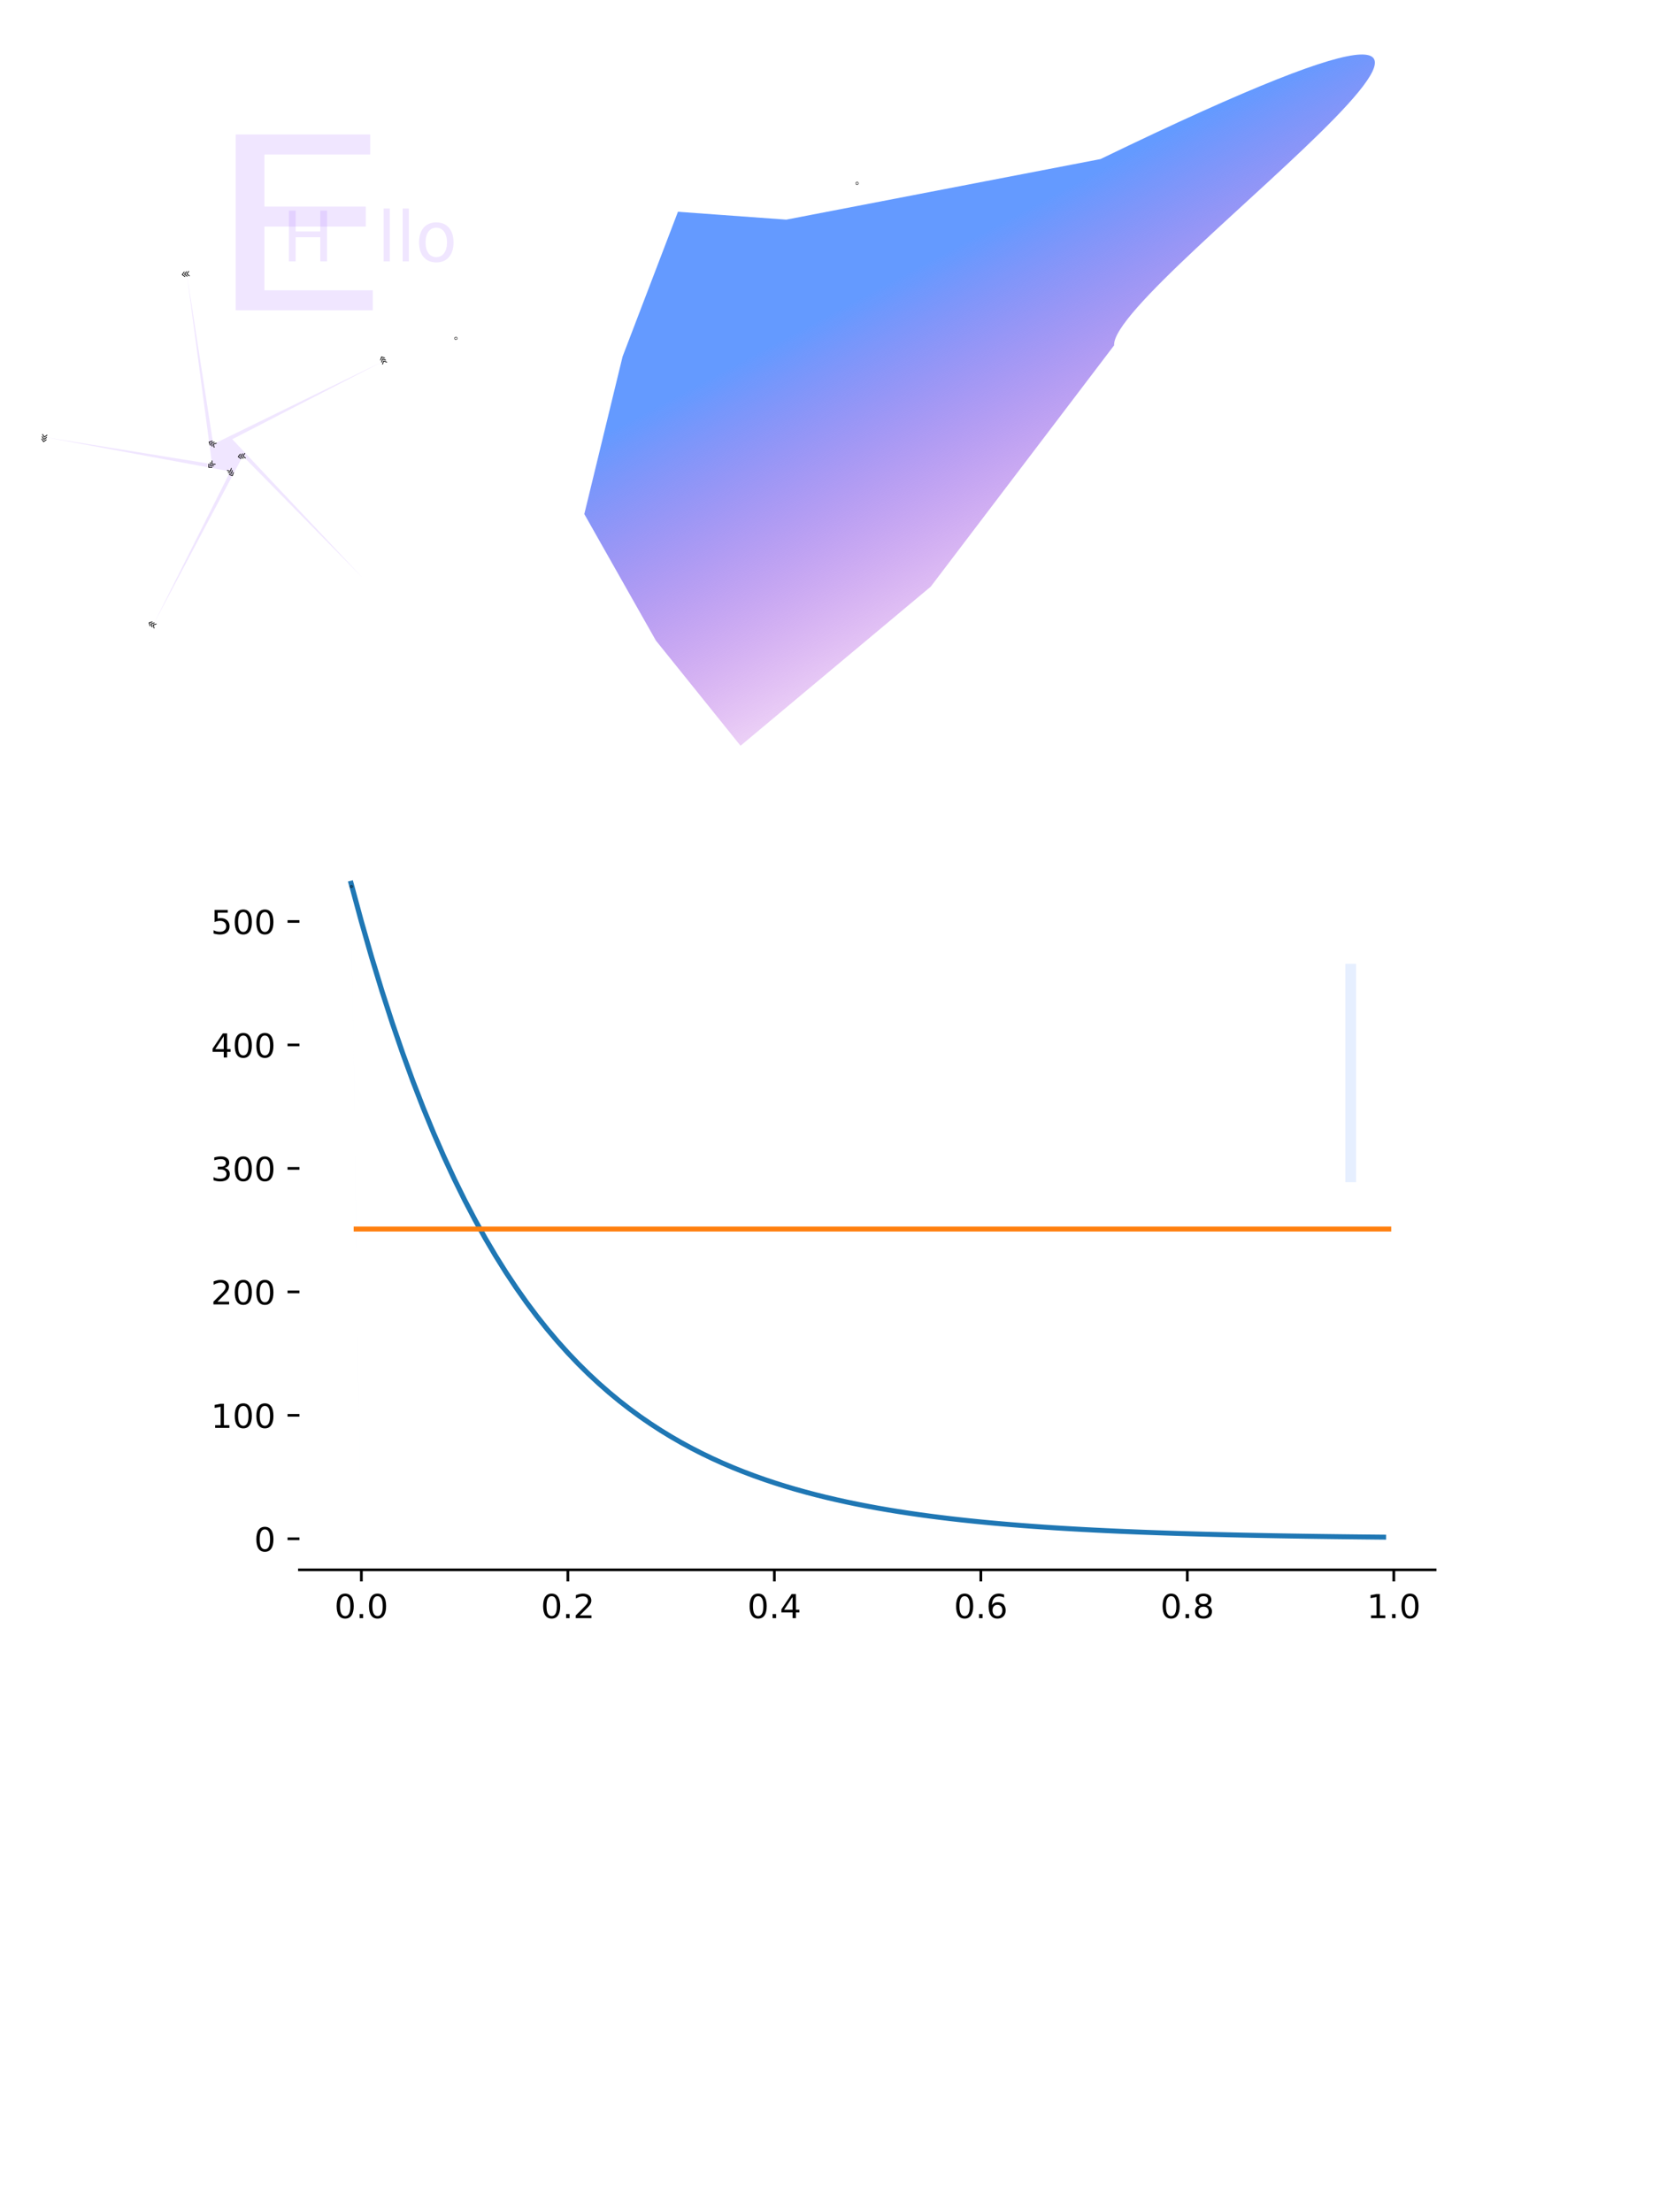 <?xml version="1.0" encoding="UTF-8" standalone="no"?>
<!-- Created with Inkscape (http://www.inkscape.org/) -->

<svg
   width="195.049mm"
   height="257.541mm"
   viewBox="0 0 195.049 257.541"
   version="1.1"
   id="svg5"
   xml:space="preserve"
   inkscape:version="1.2.2 (732a01da63, 2022-12-09, custom)"
   sodipodi:docname="test"
   xmlns:inkscape="http://www.inkscape.org/namespaces/inkscape"
   xmlns:sodipodi="http://sodipodi.sourceforge.net/DTD/sodipodi-0.dtd"
   xmlns:xlink="http://www.w3.org/1999/xlink"
   xmlns="http://www.w3.org/2000/svg"
   xmlns:svg="http://www.w3.org/2000/svg"><sodipodi:namedview
     id="namedview7"
     pagecolor="#d4e7f7"
     bordercolor="#000000"
     borderopacity="0.25"
     inkscape:showpageshadow="2"
     inkscape:pageopacity="0"
     inkscape:pagecheckerboard="0"
     inkscape:deskcolor="#d1d1d1"
     inkscape:document-units="mm"
     showgrid="false"
     inkscape:zoom="1.77948"
     inkscape:cx="400.95983"
     inkscape:cy="415.00888"
     inkscape:window-width="1846"
     inkscape:window-height="1016"
     inkscape:window-x="0"
     inkscape:window-y="0"
     inkscape:window-maximized="1"
     inkscape:current-layer="layer1" /><defs
     id="defs2"><inkscape:path-effect
       effect="bspline"
       id="path-effect18644"
       is_visible="true"
       lpeversion="1"
       weight="33.333"
       steps="2"
       helper_size="0"
       apply_no_weight="true"
       apply_with_weight="true"
       only_selected="false" /><inkscape:path-effect
       effect="bspline"
       id="path-effect18634"
       is_visible="true"
       lpeversion="1"
       weight="33.333"
       steps="2"
       helper_size="0"
       apply_no_weight="true"
       apply_with_weight="true"
       only_selected="false" /><inkscape:path-effect
       effect="bspline"
       id="path-effect18624"
       is_visible="true"
       lpeversion="1"
       weight="33.333"
       steps="2"
       helper_size="0"
       apply_no_weight="true"
       apply_with_weight="true"
       only_selected="false" /><inkscape:path-effect
       effect="bspline"
       id="path-effect18551"
       is_visible="true"
       lpeversion="1"
       weight="33.333"
       steps="2"
       helper_size="0"
       apply_no_weight="true"
       apply_with_weight="true"
       only_selected="false" /><inkscape:path-effect
       effect="bspline"
       id="path-effect18541"
       is_visible="true"
       lpeversion="1"
       weight="33.333"
       steps="2"
       helper_size="0"
       apply_no_weight="true"
       apply_with_weight="true"
       only_selected="false" /><inkscape:path-effect
       effect="bspline"
       id="path-effect15883"
       is_visible="true"
       lpeversion="1"
       weight="33.333"
       steps="2"
       helper_size="0"
       apply_no_weight="true"
       apply_with_weight="true"
       only_selected="false" /><inkscape:path-effect
       effect="bspline"
       id="path-effect15873"
       is_visible="true"
       lpeversion="1"
       weight="33.333"
       steps="2"
       helper_size="0"
       apply_no_weight="true"
       apply_with_weight="true"
       only_selected="false" /><inkscape:path-effect
       effect="bspline"
       id="path-effect15863"
       is_visible="true"
       lpeversion="1"
       weight="33.333"
       steps="2"
       helper_size="0"
       apply_no_weight="true"
       apply_with_weight="true"
       only_selected="false" /><inkscape:path-effect
       effect="bspline"
       id="path-effect14742"
       is_visible="true"
       lpeversion="1"
       weight="33.333"
       steps="2"
       helper_size="0"
       apply_no_weight="true"
       apply_with_weight="true"
       only_selected="false" /><inkscape:path-effect
       effect="bspline"
       id="path-effect14689"
       is_visible="true"
       lpeversion="1"
       weight="33.333"
       steps="2"
       helper_size="0"
       apply_no_weight="true"
       apply_with_weight="true"
       only_selected="false" /><inkscape:path-effect
       effect="bspline"
       id="path-effect14679"
       is_visible="true"
       lpeversion="1"
       weight="33.333"
       steps="2"
       helper_size="0"
       apply_no_weight="true"
       apply_with_weight="true"
       only_selected="false" /><inkscape:path-effect
       effect="bspline"
       id="path-effect14669"
       is_visible="true"
       lpeversion="1"
       weight="33.333"
       steps="2"
       helper_size="0"
       apply_no_weight="true"
       apply_with_weight="true"
       only_selected="false" /><marker
       style="overflow:visible"
       id="Tail"
       refX="0"
       refY="0"
       orient="auto-start-reverse"
       inkscape:stockid="Tail"
       markerWidth="10.33"
       markerHeight="7"
       viewBox="0 0 10.33 7"
       inkscape:isstock="true"
       inkscape:collect="always"
       preserveAspectRatio="xMidYMid"><path
         id="tail"
         style="fill:none;fill-rule:evenodd;stroke:context-stroke;stroke-width:1;stroke-linecap:round"
         d="m -3,-3 -3.11,3 3.11,3 M -4.0952644e-8,-3 -3,0 -4.0952644e-8,3 M 3,3 -4.0952644e-8,0 3,-3"
         sodipodi:nodetypes="ccccccccc" /></marker><linearGradient
       inkscape:collect="always"
       id="linearGradient7612"><stop
         style="stop-color:#649aff;stop-opacity:1;"
         offset="0"
         id="stop7608" /><stop
         style="stop-color:#b300cc;stop-opacity:0;"
         offset="1"
         id="stop7610" /></linearGradient><rect
       x="178.444"
       y="114.357"
       width="155.318"
       height="85.685"
       id="rect557" /><inkscape:path-effect
       effect="spiro"
       id="path-effect391"
       is_visible="true"
       lpeversion="1" /><linearGradient
       inkscape:collect="always"
       xlink:href="#linearGradient7612"
       id="linearGradient7614"
       x1="47.022"
       y1="46.929"
       x2="65.259"
       y2="81.617"
       gradientUnits="userSpaceOnUse"
       gradientTransform="matrix(1.259,0,0,1.276,49.176,8.133)" /><style
       type="text/css"
       id="style13782">*{stroke-linejoin: round; stroke-linecap: butt}</style><path
       id="mac43fb0511"
       d="M 0 0  L 0 3.5  "
       style="stroke: #000000; stroke-width: 0.8" /><path
       id="DejaVuSans-30"
       d="M 2034 4250  Q 1547 4250 1301 3770  Q 1056 3291 1056 2328  Q 1056 1369 1301 889  Q 1547 409 2034 409  Q 2525 409 2770 889  Q 3016 1369 3016 2328  Q 3016 3291 2770 3770  Q 2525 4250 2034 4250  z M 2034 4750  Q 2819 4750 3233 4129  Q 3647 3509 3647 2328  Q 3647 1150 3233 529  Q 2819 -91 2034 -91  Q 1250 -91 836 529  Q 422 1150 422 2328  Q 422 3509 836 4129  Q 1250 4750 2034 4750  z "
       transform="scale(0.016)" /><path
       id="DejaVuSans-2e"
       d="M 684 794  L 1344 794  L 1344 0  L 684 0  L 684 794  z "
       transform="scale(0.016)" /><path
       id="DejaVuSans-32"
       d="M 1228 531  L 3431 531  L 3431 0  L 469 0  L 469 531  Q 828 903 1448 1529  Q 2069 2156 2228 2338  Q 2531 2678 2651 2914  Q 2772 3150 2772 3378  Q 2772 3750 2511 3984  Q 2250 4219 1831 4219  Q 1534 4219 1204 4116  Q 875 4013 500 3803  L 500 4441  Q 881 4594 1212 4672  Q 1544 4750 1819 4750  Q 2544 4750 2975 4387  Q 3406 4025 3406 3419  Q 3406 3131 3298 2873  Q 3191 2616 2906 2266  Q 2828 2175 2409 1742  Q 1991 1309 1228 531  z "
       transform="scale(0.016)" /><path
       id="DejaVuSans-34"
       d="M 2419 4116  L 825 1625  L 2419 1625  L 2419 4116  z M 2253 4666  L 3047 4666  L 3047 1625  L 3713 1625  L 3713 1100  L 3047 1100  L 3047 0  L 2419 0  L 2419 1100  L 313 1100  L 313 1709  L 2253 4666  z "
       transform="scale(0.016)" /><path
       id="DejaVuSans-36"
       d="M 2113 2584  Q 1688 2584 1439 2293  Q 1191 2003 1191 1497  Q 1191 994 1439 701  Q 1688 409 2113 409  Q 2538 409 2786 701  Q 3034 994 3034 1497  Q 3034 2003 2786 2293  Q 2538 2584 2113 2584  z M 3366 4563  L 3366 3988  Q 3128 4100 2886 4159  Q 2644 4219 2406 4219  Q 1781 4219 1451 3797  Q 1122 3375 1075 2522  Q 1259 2794 1537 2939  Q 1816 3084 2150 3084  Q 2853 3084 3261 2657  Q 3669 2231 3669 1497  Q 3669 778 3244 343  Q 2819 -91 2113 -91  Q 1303 -91 875 529  Q 447 1150 447 2328  Q 447 3434 972 4092  Q 1497 4750 2381 4750  Q 2619 4750 2861 4703  Q 3103 4656 3366 4563  z "
       transform="scale(0.016)" /><path
       id="DejaVuSans-38"
       d="M 2034 2216  Q 1584 2216 1326 1975  Q 1069 1734 1069 1313  Q 1069 891 1326 650  Q 1584 409 2034 409  Q 2484 409 2743 651  Q 3003 894 3003 1313  Q 3003 1734 2745 1975  Q 2488 2216 2034 2216  z M 1403 2484  Q 997 2584 770 2862  Q 544 3141 544 3541  Q 544 4100 942 4425  Q 1341 4750 2034 4750  Q 2731 4750 3128 4425  Q 3525 4100 3525 3541  Q 3525 3141 3298 2862  Q 3072 2584 2669 2484  Q 3125 2378 3379 2068  Q 3634 1759 3634 1313  Q 3634 634 3220 271  Q 2806 -91 2034 -91  Q 1263 -91 848 271  Q 434 634 434 1313  Q 434 1759 690 2068  Q 947 2378 1403 2484  z M 1172 3481  Q 1172 3119 1398 2916  Q 1625 2713 2034 2713  Q 2441 2713 2670 2916  Q 2900 3119 2900 3481  Q 2900 3844 2670 4047  Q 2441 4250 2034 4250  Q 1625 4250 1398 4047  Q 1172 3844 1172 3481  z "
       transform="scale(0.016)" /><path
       id="DejaVuSans-31"
       d="M 794 531  L 1825 531  L 1825 4091  L 703 3866  L 703 4441  L 1819 4666  L 2450 4666  L 2450 531  L 3481 531  L 3481 0  L 794 0  L 794 531  z "
       transform="scale(0.016)" /><path
       id="mee7dfe3857"
       d="M 0 0  L -3.5 0  "
       style="stroke: #000000; stroke-width: 0.8" /><path
       id="DejaVuSans-33"
       d="M 2597 2516  Q 3050 2419 3304 2112  Q 3559 1806 3559 1356  Q 3559 666 3084 287  Q 2609 -91 1734 -91  Q 1441 -91 1130 -33  Q 819 25 488 141  L 488 750  Q 750 597 1062 519  Q 1375 441 1716 441  Q 2309 441 2620 675  Q 2931 909 2931 1356  Q 2931 1769 2642 2001  Q 2353 2234 1838 2234  L 1294 2234  L 1294 2753  L 1863 2753  Q 2328 2753 2575 2939  Q 2822 3125 2822 3475  Q 2822 3834 2567 4026  Q 2313 4219 1838 4219  Q 1578 4219 1281 4162  Q 984 4106 628 3988  L 628 4550  Q 988 4650 1302 4700  Q 1616 4750 1894 4750  Q 2613 4750 3031 4423  Q 3450 4097 3450 3541  Q 3450 3153 3228 2886  Q 3006 2619 2597 2516  z "
       transform="scale(0.016)" /><path
       id="DejaVuSans-35"
       d="M 691 4666  L 3169 4666  L 3169 4134  L 1269 4134  L 1269 2991  Q 1406 3038 1543 3061  Q 1681 3084 1819 3084  Q 2600 3084 3056 2656  Q 3513 2228 3513 1497  Q 3513 744 3044 326  Q 2575 -91 1722 -91  Q 1428 -91 1123 -41  Q 819 9 494 109  L 494 744  Q 775 591 1075 516  Q 1375 441 1709 441  Q 2250 441 2565 725  Q 2881 1009 2881 1497  Q 2881 1984 2565 2268  Q 2250 2553 1709 2553  Q 1456 2553 1204 2497  Q 953 2441 691 2322  L 691 4666  z "
       transform="scale(0.016)" /><clipPath
       id="pecc5e9d4ae"><rect
         x="54"
         y="34.56"
         width="334.8"
         height="217.44"
         id="rect14021" /></clipPath><clipPath
       id="pecc5e9d4ae-6"><rect
         x="54"
         y="34.56"
         width="334.8"
         height="217.44"
         id="rect14021-4" /></clipPath></defs><g
     inkscape:label="Layer 1"
     inkscape:groupmode="layer"
     id="layer1"
     transform="translate(-8.499,-25.49)"><g
       id="g12960"
       transform="translate(-1.369,-6.959)"><ellipse
         id="path495"
         style="fill:#aa0000;stroke:#000000;stroke-width:0.335"
         cx="109.671"
         cy="53.794"
         rx="0.014"
         ry="0.015" /><ellipse
         id="path501"
         style="fill:#aa0000;stroke:#000000;stroke-width:0.335"
         cx="62.955"
         cy="71.842"
         rx="0.014"
         ry="0.015" /><g
         aria-label="HEllo"
         transform="matrix(0.333,0,0,0.338,-32.361,10.77)"
         id="text555"
         style="font-size:24px;line-height:2.8;white-space:pre;shape-inside:url(#rect557);fill:#a064ff;fill-opacity:0.159"><path
           d="m 227.843,136.696 h 2.367 v 7.172 h 8.602 v -7.172 h 2.367 v 17.496 h -2.367 v -8.332 h -8.602 v 8.332 h -2.367 z"
           style="text-align:center;text-anchor:middle"
           id="path6428" /><path
           d="m 209.225,110.472 h 47.041 v 6.895 h -36.975 v 17.927 h 35.43 v 6.895 h -35.43 v 21.943 h 37.872 v 6.895 h -47.938 z"
           style="text-align:center;text-anchor:middle;stroke-width:3.836"
           id="path6430" /><path
           d="m 260.96,135.957 h 2.156 v 18.234 h -2.156 z"
           style="text-align:center;text-anchor:middle"
           id="path6432" /><path
           d="m 267.628,135.957 h 2.156 v 18.234 h -2.156 z"
           style="text-align:center;text-anchor:middle"
           id="path6434" /><path
           d="m 279.382,142.579 q -1.734,0 -2.742,1.359 -1.008,1.348 -1.008,3.703 0,2.355 0.996,3.715 1.008,1.348 2.754,1.348 1.723,0 2.73,-1.359 1.008,-1.359 1.008,-3.703 0,-2.332 -1.008,-3.691 -1.008,-1.371 -2.73,-1.371 z m 0,-1.828 q 2.812,0 4.418,1.828 1.605,1.828 1.605,5.062 0,3.223 -1.605,5.062 -1.605,1.828 -4.418,1.828 -2.824,0 -4.43,-1.828 -1.594,-1.84 -1.594,-5.062 0,-3.234 1.594,-5.062 1.605,-1.828 4.43,-1.828 z"
           style="text-align:center;text-anchor:middle"
           id="path6436" /></g><path
         id="path4198"
         style="fill:url(#linearGradient7614);fill-opacity:1;stroke-width:0.11"
         inkscape:transform-center-x="2.7054988"
         inkscape:transform-center-y="2.2160921"
         d="m 101.428,58.022 36.591,-7.053 c 71.221,-34.466 1.058,14.457 1.587,21.685 l -21.357,28.1 v 0 l -22.148,18.523 -9.858,-12.25 -8.334,-14.726 4.458,-18.34 6.446,-16.855 z"
         sodipodi:nodetypes="ccccccccccc" /><path
         sodipodi:type="star"
         style="fill:#a064ff;fill-opacity:0.159;stroke-width:0.265;marker-mid:url(#Tail)"
         id="path4200"
         inkscape:flatsided="false"
         sodipodi:sides="5"
         sodipodi:cx="205.89627"
         sodipodi:cy="220.8735"
         sodipodi:r1="63.866211"
         sodipodi:r2="5.8504114"
         sodipodi:arg1="0.72531683"
         sodipodi:arg2="0.061717135"
         inkscape:rounded="0"
         inkscape:randomized="0"
         d="m 253.687,263.241 -41.951,-42.006 -31.365,58.183 26.987,-52.879 -65.027,-11.85 58.63,9.326 -8.824,-65.507 9.249,58.642 59.574,-28.635 -52.914,26.917 z"
         transform="matrix(0.333,0,0,0.338,-32.361,10.77)"
         inkscape:transform-center-x="1.4168419"
         inkscape:transform-center-y="-0.64541517" /></g><g
       id="figure_1"
       transform="matrix(0.353,0,0,0.353,23.226,112.318)"
       inkscape:transform-center-x="8.1694509"
       inkscape:transform-center-y="1.0579381"><g
         id="patch_1"><path
           d="M 0,288 H 432 V 0 H 0 Z"
           style="fill:none"
           id="path13786" /></g><g
         id="axes_1"
         transform="matrix(1.119,0,0,1.091,-3.372,-3.119)"><g
           id="matplotlib.axis_1"><g
             id="xtick_1"><g
               id="line2d_1"><defs
                 id="defs13793"><path
                   id="path14048"
                   d="M 0,0 V 3.5"
                   style="stroke:#000000;stroke-width:0.8" /></defs><g
                 id="g13797"><path
                   id="use13795"
                   d="m 72.262,252 v 3.5"
                   style="stroke:#000000;stroke-width:0.8" /></g></g><g
               id="text_1"><!-- 0.0 --><g
                 transform="matrix(0.1,0,0,-0.1,64.31,266.598)"
                 id="g13810"><defs
                   id="defs13802"><path
                     id="path14054"
                     d="m 2034,4250 q -487,0 -733,-480 -245,-479 -245,-1442 0,-959 245,-1439 246,-480 733,-480 491,0 736,480 246,480 246,1439 0,963 -246,1442 -245,480 -736,480 z m 0,500 q 785,0 1199,-621 414,-620 414,-1801 0,-1178 -414,-1799 -414,-620 -1199,-620 -784,0 -1198,620 -414,621 -414,1799 0,1181 414,1801 414,621 1198,621 z"
                     transform="scale(0.016)" /><path
                     id="path14056"
                     d="m 684,794 h 660 V 0 H 684 Z"
                     transform="scale(0.016)" /></defs><path
                   id="use13804"
                   d="m 31.781,66.406 q -7.609,0 -11.453,-7.5 Q 16.5,51.422 16.5,36.375 q 0,-14.984 3.828,-22.484 3.844,-7.5 11.453,-7.5 7.672,0 11.5,7.5 3.844,7.5 3.844,22.484 0,15.047 -3.844,22.531 -3.828,7.5 -11.5,7.5 z m 0,7.812 q 12.266,0 18.734,-9.703 6.469,-9.688 6.469,-28.141 0,-18.406 -6.469,-28.109 -6.469,-9.688 -18.734,-9.688 -12.25,0 -18.719,9.688 Q 6.594,17.969 6.594,36.375 q 0,18.453 6.469,28.141 6.469,9.703 18.719,9.703 z"
                   style="stroke-width:0.016" /><path
                   id="use13806"
                   d="m 74.311,12.406 h 10.312 V 0 h -10.312 z"
                   style="stroke-width:0.016" /><path
                   id="use13808"
                   d="m 127.191,66.406 q -7.609,0 -11.453,-7.5 -3.828,-7.484 -3.828,-22.531 0,-14.984 3.828,-22.484 3.844,-7.5 11.453,-7.5 7.672,0 11.5,7.5 3.844,7.5 3.844,22.484 0,15.047 -3.844,22.531 -3.828,7.5 -11.5,7.5 z m 0,7.812 q 12.266,0 18.734,-9.703 6.469,-9.688 6.469,-28.141 0,-18.406 -6.469,-28.109 -6.469,-9.688 -18.734,-9.688 -12.25,0 -18.719,9.688 -6.469,9.703 -6.469,28.109 0,18.453 6.469,28.141 6.469,9.703 18.719,9.703 z"
                   style="stroke-width:0.016" /></g></g></g><g
             id="xtick_2"><g
               id="line2d_2"><g
                 id="g13816"><path
                   id="use13814"
                   d="m 133.135,252 v 3.5"
                   style="stroke:#000000;stroke-width:0.8" /></g></g><g
               id="text_2"><!-- 0.2 --><g
                 transform="matrix(0.1,0,0,-0.1,125.183,266.598)"
                 id="g13828"><defs
                   id="defs13820"><path
                     id="path14068"
                     d="M 1228,531 H 3431 V 0 H 469 v 531 q 359,372 979,998 621,627 780,809 303,340 423,576 121,236 121,464 0,372 -261,606 -261,235 -680,235 -297,0 -627,-103 -329,-103 -704,-313 v 638 q 381,153 712,231 332,78 607,78 725,0 1156,-363 431,-362 431,-968 0,-288 -108,-546 -107,-257 -392,-607 -78,-91 -497,-524 Q 1991,1309 1228,531 Z"
                     transform="scale(0.016)" /></defs><path
                   id="use13822"
                   d="m 31.781,66.406 q -7.609,0 -11.453,-7.5 Q 16.5,51.422 16.5,36.375 q 0,-14.984 3.828,-22.484 3.844,-7.5 11.453,-7.5 7.672,0 11.5,7.5 3.844,7.5 3.844,22.484 0,15.047 -3.844,22.531 -3.828,7.5 -11.5,7.5 z m 0,7.812 q 12.266,0 18.734,-9.703 6.469,-9.688 6.469,-28.141 0,-18.406 -6.469,-28.109 -6.469,-9.688 -18.734,-9.688 -12.25,0 -18.719,9.688 Q 6.594,17.969 6.594,36.375 q 0,18.453 6.469,28.141 6.469,9.703 18.719,9.703 z"
                   style="stroke-width:0.016" /><path
                   id="use13824"
                   d="m 74.311,12.406 h 10.312 V 0 h -10.312 z"
                   style="stroke-width:0.016" /><path
                   id="use13826"
                   d="m 114.598,8.297 h 34.422 V 0 h -46.281 v 8.297 q 5.609,5.812 15.297,15.594 9.703,9.797 12.188,12.641 4.734,5.312 6.609,9 1.891,3.688 1.891,7.25 0,5.812 -4.078,9.469 -4.078,3.672 -10.625,3.672 -4.641,0 -9.797,-1.609 -5.141,-1.609 -11,-4.891 v 9.969 q 5.953,2.391 11.125,3.609 5.188,1.219 9.484,1.219 11.328,0 18.062,-5.672 6.734,-5.656 6.734,-15.125 0,-4.5 -1.688,-8.531 -1.672,-4.016 -6.125,-9.484 -1.219,-1.422 -7.766,-8.188 -6.531,-6.766 -18.453,-18.922 z"
                   style="stroke-width:0.016" /></g></g></g><g
             id="xtick_3"><g
               id="line2d_3"><g
                 id="g13834"><path
                   id="use13832"
                   d="m 194.007,252 v 3.5"
                   style="stroke:#000000;stroke-width:0.8" /></g></g><g
               id="text_3"><!-- 0.4 --><g
                 transform="matrix(0.1,0,0,-0.1,186.056,266.598)"
                 id="g13846"><defs
                   id="defs13838"><path
                     id="path14080"
                     d="M 2419,4116 825,1625 h 1594 z m -166,550 h 794 V 1625 h 666 V 1100 H 3047 V 0 H 2419 V 1100 H 313 v 609 z"
                     transform="scale(0.016)" /></defs><path
                   id="use13840"
                   d="m 31.781,66.406 q -7.609,0 -11.453,-7.5 Q 16.5,51.422 16.5,36.375 q 0,-14.984 3.828,-22.484 3.844,-7.5 11.453,-7.5 7.672,0 11.5,7.5 3.844,7.5 3.844,22.484 0,15.047 -3.844,22.531 -3.828,7.5 -11.5,7.5 z m 0,7.812 q 12.266,0 18.734,-9.703 6.469,-9.688 6.469,-28.141 0,-18.406 -6.469,-28.109 -6.469,-9.688 -18.734,-9.688 -12.25,0 -18.719,9.688 Q 6.594,17.969 6.594,36.375 q 0,18.453 6.469,28.141 6.469,9.703 18.719,9.703 z"
                   style="stroke-width:0.016" /><path
                   id="use13842"
                   d="m 74.311,12.406 h 10.312 V 0 h -10.312 z"
                   style="stroke-width:0.016" /><path
                   id="use13844"
                   d="M 133.207,64.312 108.301,25.391 h 24.906 z m -2.594,8.594 h 12.406 V 25.391 h 10.406 V 17.188 H 143.02 V 0 h -9.812 v 17.188 h -32.906 v 9.516 z"
                   style="stroke-width:0.016" /></g></g></g><g
             id="xtick_4"><g
               id="line2d_4"><g
                 id="g13852"><path
                   id="use13850"
                   d="m 254.88,252 v 3.5"
                   style="stroke:#000000;stroke-width:0.8" /></g></g><g
               id="text_4"><!-- 0.6 --><g
                 transform="matrix(0.1,0,0,-0.1,246.928,266.598)"
                 id="g13864"><defs
                   id="defs13856"><path
                     id="path14092"
                     d="m 2113,2584 q -425,0 -674,-291 -248,-290 -248,-796 0,-503 248,-796 249,-292 674,-292 425,0 673,292 248,293 248,796 0,506 -248,796 -248,291 -673,291 z m 1253,1979 v -575 q -238,112 -480,171 -242,60 -480,60 -625,0 -955,-422 -329,-422 -376,-1275 184,272 462,417 279,145 613,145 703,0 1111,-427 408,-426 408,-1160 0,-719 -425,-1154 -425,-434 -1131,-434 -810,0 -1238,620 -428,621 -428,1799 0,1106 525,1764 525,658 1409,658 238,0 480,-47 242,-47 505,-140 z"
                     transform="scale(0.016)" /></defs><path
                   id="use13858"
                   d="m 31.781,66.406 q -7.609,0 -11.453,-7.5 Q 16.5,51.422 16.5,36.375 q 0,-14.984 3.828,-22.484 3.844,-7.5 11.453,-7.5 7.672,0 11.5,7.5 3.844,7.5 3.844,22.484 0,15.047 -3.844,22.531 -3.828,7.5 -11.5,7.5 z m 0,7.812 q 12.266,0 18.734,-9.703 6.469,-9.688 6.469,-28.141 0,-18.406 -6.469,-28.109 -6.469,-9.688 -18.734,-9.688 -12.25,0 -18.719,9.688 Q 6.594,17.969 6.594,36.375 q 0,18.453 6.469,28.141 6.469,9.703 18.719,9.703 z"
                   style="stroke-width:0.016" /><path
                   id="use13860"
                   d="m 74.311,12.406 h 10.312 V 0 h -10.312 z"
                   style="stroke-width:0.016" /><path
                   id="use13862"
                   d="m 128.426,40.375 q -6.641,0 -10.531,-4.547 -3.875,-4.531 -3.875,-12.438 0,-7.859 3.875,-12.438 3.891,-4.562 10.531,-4.562 6.641,0 10.516,4.562 3.875,4.578 3.875,12.438 0,7.906 -3.875,12.438 -3.875,4.547 -10.516,4.547 z m 19.578,30.922 V 62.312 q -3.719,1.75 -7.5,2.672 -3.781,0.938 -7.5,0.938 -9.766,0 -14.922,-6.594 -5.141,-6.594 -5.875,-19.922 2.875,4.25 7.219,6.516 4.359,2.266 9.578,2.266 10.984,0 17.359,-6.672 6.375,-6.656 6.375,-18.125 0,-11.234 -6.641,-18.031 -6.641,-6.781 -17.672,-6.781 -12.656,0 -19.344,9.688 -6.688,9.703 -6.688,28.109 0,17.281 8.203,27.562 8.203,10.281 22.016,10.281 3.719,0 7.5,-0.734 3.781,-0.734 7.891,-2.188 z"
                   style="stroke-width:0.016" /></g></g></g><g
             id="xtick_5"><g
               id="line2d_5"><g
                 id="g13870"><path
                   id="use13868"
                   d="m 315.753,252 v 3.5"
                   style="stroke:#000000;stroke-width:0.8" /></g></g><g
               id="text_5"><!-- 0.8 --><g
                 transform="matrix(0.1,0,0,-0.1,307.801,266.598)"
                 id="g13882"><defs
                   id="defs13874"><path
                     id="path14104"
                     d="m 2034,2216 q -450,0 -708,-241 -257,-241 -257,-662 0,-422 257,-663 258,-241 708,-241 450,0 709,242 260,243 260,662 0,421 -258,662 -257,241 -711,241 z m -631,268 q -406,100 -633,378 -226,279 -226,679 0,559 398,884 399,325 1092,325 697,0 1094,-325 397,-325 397,-884 0,-400 -227,-679 -226,-278 -629,-378 456,-106 710,-416 255,-309 255,-755 Q 3634,634 3220,271 2806,-91 2034,-91 1263,-91 848,271 434,634 434,1313 q 0,446 256,755 257,310 713,416 z m -231,997 q 0,-362 226,-565 227,-203 636,-203 407,0 636,203 230,203 230,565 0,363 -230,566 -229,203 -636,203 -409,0 -636,-203 -226,-203 -226,-566 z"
                     transform="scale(0.016)" /></defs><path
                   id="use13876"
                   d="m 31.781,66.406 q -7.609,0 -11.453,-7.5 Q 16.5,51.422 16.5,36.375 q 0,-14.984 3.828,-22.484 3.844,-7.5 11.453,-7.5 7.672,0 11.5,7.5 3.844,7.5 3.844,22.484 0,15.047 -3.844,22.531 -3.828,7.5 -11.5,7.5 z m 0,7.812 q 12.266,0 18.734,-9.703 6.469,-9.688 6.469,-28.141 0,-18.406 -6.469,-28.109 -6.469,-9.688 -18.734,-9.688 -12.25,0 -18.719,9.688 Q 6.594,17.969 6.594,36.375 q 0,18.453 6.469,28.141 6.469,9.703 18.719,9.703 z"
                   style="stroke-width:0.016" /><path
                   id="use13878"
                   d="m 74.311,12.406 h 10.312 V 0 h -10.312 z"
                   style="stroke-width:0.016" /><path
                   id="use13880"
                   d="m 127.191,34.625 q -7.031,0 -11.062,-3.766 -4.016,-3.766 -4.016,-10.344 0,-6.594 4.016,-10.359 4.031,-3.766 11.062,-3.766 7.031,0 11.078,3.781 4.062,3.797 4.062,10.344 0,6.578 -4.031,10.344 Q 134.285,34.625 127.191,34.625 Z m -9.859,4.188 q -6.344,1.562 -9.891,5.906 -3.531,4.359 -3.531,10.609 0,8.734 6.219,13.812 6.234,5.078 17.062,5.078 10.891,0 17.094,-5.078 6.203,-5.078 6.203,-13.812 0,-6.25 -3.547,-10.609 -3.531,-4.344 -9.828,-5.906 7.125,-1.656 11.094,-6.5 3.984,-4.828 3.984,-11.797 0,-10.609 -6.469,-16.281 -6.469,-5.656 -18.531,-5.656 -12.047,0 -18.531,5.656 -6.469,5.672 -6.469,16.281 0,6.969 4,11.797 4.016,4.844 11.141,6.5 z m -3.609,15.578 q 0,-5.656 3.531,-8.828 3.547,-3.172 9.938,-3.172 6.359,0 9.938,3.172 3.594,3.172 3.594,8.828 0,5.672 -3.594,8.844 -3.578,3.172 -9.938,3.172 -6.391,0 -9.938,-3.172 -3.531,-3.172 -3.531,-8.844 z"
                   style="stroke-width:0.016" /></g></g></g><g
             id="xtick_6"><g
               id="line2d_6"><g
                 id="g13888"><path
                   id="use13886"
                   d="m 376.625,252 v 3.5"
                   style="stroke:#000000;stroke-width:0.8" /></g></g><g
               id="text_6"><!-- 1.0 --><g
                 transform="matrix(0.1,0,0,-0.1,368.674,266.598)"
                 id="g13900"><defs
                   id="defs13892"><path
                     id="path14116"
                     d="M 794,531 H 1825 V 4091 L 703,3866 v 575 l 1116,225 h 631 V 531 H 3481 V 0 H 794 Z"
                     transform="scale(0.016)" /></defs><path
                   id="use13894"
                   d="m 12.406,8.297 h 16.109 v 55.625 L 10.984,60.406 v 8.984 l 17.438,3.516 H 38.281 V 8.297 H 54.391 V 0 H 12.406 Z"
                   style="stroke-width:0.016" /><path
                   id="use13896"
                   d="m 74.311,12.406 h 10.312 V 0 h -10.312 z"
                   style="stroke-width:0.016" /><path
                   id="use13898"
                   d="m 127.191,66.406 q -7.609,0 -11.453,-7.5 -3.828,-7.484 -3.828,-22.531 0,-14.984 3.828,-22.484 3.844,-7.5 11.453,-7.5 7.672,0 11.5,7.5 3.844,7.5 3.844,22.484 0,15.047 -3.844,22.531 -3.828,7.5 -11.5,7.5 z m 0,7.812 q 12.266,0 18.734,-9.703 6.469,-9.688 6.469,-28.141 0,-18.406 -6.469,-28.109 -6.469,-9.688 -18.734,-9.688 -12.25,0 -18.719,9.688 -6.469,9.703 -6.469,28.109 0,18.453 6.469,28.141 6.469,9.703 18.719,9.703 z"
                   style="stroke-width:0.016" /></g></g></g></g><g
           id="matplotlib.axis_2"><g
             id="ytick_1"><g
               id="line2d_7"><defs
                 id="defs13906"><path
                   id="path14126"
                   d="M 0,0 H -3.5"
                   style="stroke:#000000;stroke-width:0.8" /></defs><g
                 id="g13910"><path
                   id="use13908"
                   d="M 54,242.608 H 50.5"
                   style="stroke:#000000;stroke-width:0.8" /></g></g><g
               id="text_7"><!-- 0 --><g
                 transform="matrix(0.1,0,0,-0.1,40.638,246.407)"
                 id="g13915"><path
                   id="use13913"
                   d="m 31.781,66.406 q -7.609,0 -11.453,-7.5 Q 16.5,51.422 16.5,36.375 q 0,-14.984 3.828,-22.484 3.844,-7.5 11.453,-7.5 7.672,0 11.5,7.5 3.844,7.5 3.844,22.484 0,15.047 -3.844,22.531 -3.828,7.5 -11.5,7.5 z m 0,7.812 q 12.266,0 18.734,-9.703 6.469,-9.688 6.469,-28.141 0,-18.406 -6.469,-28.109 -6.469,-9.688 -18.734,-9.688 -12.25,0 -18.719,9.688 Q 6.594,17.969 6.594,36.375 q 0,18.453 6.469,28.141 6.469,9.703 18.719,9.703 z"
                   style="stroke-width:0.016" /></g></g></g><g
             id="ytick_2"><g
               id="line2d_8"><g
                 id="g13921"><path
                   id="use13919"
                   d="M 54,205.283 H 50.5"
                   style="stroke:#000000;stroke-width:0.8" /></g></g><g
               id="text_8"><!-- 100 --><g
                 transform="matrix(0.1,0,0,-0.1,27.913,209.082)"
                 id="g13930"><path
                   id="use13924"
                   d="m 12.406,8.297 h 16.109 v 55.625 L 10.984,60.406 v 8.984 l 17.438,3.516 H 38.281 V 8.297 H 54.391 V 0 H 12.406 Z"
                   style="stroke-width:0.016" /><path
                   id="use13926"
                   d="m 95.404,66.406 q -7.609,0 -11.453,-7.5 -3.828,-7.484 -3.828,-22.531 0,-14.984 3.828,-22.484 3.844,-7.5 11.453,-7.5 7.672,0 11.5,7.5 3.844,7.5 3.844,22.484 0,15.047 -3.844,22.531 -3.828,7.5 -11.5,7.5 z m 0,7.812 q 12.266,0 18.734,-9.703 6.469,-9.688 6.469,-28.141 0,-18.406 -6.469,-28.109 -6.469,-9.688 -18.734,-9.688 -12.25,0 -18.719,9.688 -6.469,9.703 -6.469,28.109 0,18.453 6.469,28.141 6.469,9.703 18.719,9.703 z"
                   style="stroke-width:0.016" /><path
                   id="use13928"
                   d="m 159.027,66.406 q -7.609,0 -11.453,-7.5 -3.828,-7.484 -3.828,-22.531 0,-14.984 3.828,-22.484 3.844,-7.5 11.453,-7.5 7.672,0 11.5,7.5 3.844,7.5 3.844,22.484 0,15.047 -3.844,22.531 -3.828,7.5 -11.5,7.5 z m 0,7.812 q 12.266,0 18.734,-9.703 6.469,-9.688 6.469,-28.141 0,-18.406 -6.469,-28.109 -6.469,-9.688 -18.734,-9.688 -12.25,0 -18.719,9.688 -6.469,9.703 -6.469,28.109 0,18.453 6.469,28.141 6.469,9.703 18.719,9.703 z"
                   style="stroke-width:0.016" /></g></g></g><g
             id="ytick_3"><g
               id="line2d_9"><g
                 id="g13936"><path
                   id="use13934"
                   d="M 54,167.958 H 50.5"
                   style="stroke:#000000;stroke-width:0.8" /></g></g><g
               id="text_9"><!-- 200 --><g
                 transform="matrix(0.1,0,0,-0.1,27.913,171.757)"
                 id="g13945"><path
                   id="use13939"
                   d="M 19.188,8.297 H 53.609 V 0 H 7.328 v 8.297 q 5.609,5.812 15.297,15.594 9.703,9.797 12.188,12.641 4.734,5.312 6.609,9 1.891,3.688 1.891,7.25 0,5.812 -4.078,9.469 -4.078,3.672 -10.625,3.672 -4.641,0 -9.797,-1.609 -5.141,-1.609 -11,-4.891 v 9.969 Q 13.766,71.781 18.938,73 q 5.188,1.219 9.484,1.219 11.328,0 18.062,-5.672 6.734,-5.656 6.734,-15.125 0,-4.5 -1.688,-8.531 Q 49.859,40.875 45.406,35.406 44.188,33.984 37.641,27.219 31.109,20.453 19.188,8.297 Z"
                   style="stroke-width:0.016" /><path
                   id="use13941"
                   d="m 95.404,66.406 q -7.609,0 -11.453,-7.5 -3.828,-7.484 -3.828,-22.531 0,-14.984 3.828,-22.484 3.844,-7.5 11.453,-7.5 7.672,0 11.5,7.5 3.844,7.5 3.844,22.484 0,15.047 -3.844,22.531 -3.828,7.5 -11.5,7.5 z m 0,7.812 q 12.266,0 18.734,-9.703 6.469,-9.688 6.469,-28.141 0,-18.406 -6.469,-28.109 -6.469,-9.688 -18.734,-9.688 -12.25,0 -18.719,9.688 -6.469,9.703 -6.469,28.109 0,18.453 6.469,28.141 6.469,9.703 18.719,9.703 z"
                   style="stroke-width:0.016" /><path
                   id="use13943"
                   d="m 159.027,66.406 q -7.609,0 -11.453,-7.5 -3.828,-7.484 -3.828,-22.531 0,-14.984 3.828,-22.484 3.844,-7.5 11.453,-7.5 7.672,0 11.5,7.5 3.844,7.5 3.844,22.484 0,15.047 -3.844,22.531 -3.828,7.5 -11.5,7.5 z m 0,7.812 q 12.266,0 18.734,-9.703 6.469,-9.688 6.469,-28.141 0,-18.406 -6.469,-28.109 -6.469,-9.688 -18.734,-9.688 -12.25,0 -18.719,9.688 -6.469,9.703 -6.469,28.109 0,18.453 6.469,28.141 6.469,9.703 18.719,9.703 z"
                   style="stroke-width:0.016" /></g></g></g><g
             id="ytick_4"><g
               id="line2d_10"><g
                 id="g13951"><path
                   id="use13949"
                   d="M 54,130.633 H 50.5"
                   style="stroke:#000000;stroke-width:0.8" /></g></g><g
               id="text_10"><!-- 300 --><g
                 transform="matrix(0.1,0,0,-0.1,27.913,134.433)"
                 id="g13963"><defs
                   id="defs13955"><path
                     id="path14157"
                     d="m 2597,2516 q 453,-97 707,-404 255,-306 255,-756 0,-690 -475,-1069 -475,-378 -1350,-378 -293,0 -604,58 -311,58 -642,174 v 609 q 262,-153 574,-231 313,-78 654,-78 593,0 904,234 311,234 311,681 0,413 -289,645 -289,233 -804,233 h -544 v 519 h 569 q 465,0 712,186 247,186 247,536 0,359 -255,551 -254,193 -729,193 -260,0 -557,-57 -297,-56 -653,-174 v 562 q 360,100 674,150 314,50 592,50 719,0 1137,-327 419,-326 419,-882 0,-388 -222,-655 -222,-267 -631,-370 z"
                     transform="scale(0.016)" /></defs><path
                   id="use13957"
                   d="M 40.578,39.312 Q 47.656,37.797 51.625,33 q 3.984,-4.781 3.984,-11.812 0,-10.781 -7.422,-16.703 -7.422,-5.906 -21.094,-5.906 -4.578,0 -9.438,0.906 -4.859,0.906 -10.031,2.719 v 9.516 q 4.094,-2.391 8.969,-3.609 4.891,-1.219 10.219,-1.219 9.266,0 14.125,3.656 4.859,3.656 4.859,10.641 0,6.453 -4.516,10.078 -4.516,3.641 -12.562,3.641 h -8.5 v 8.109 h 8.891 q 7.266,0 11.125,2.906 3.859,2.906 3.859,8.375 0,5.609 -3.984,8.609 -3.969,3.016 -11.391,3.016 -4.062,0 -8.703,-0.891 Q 15.375,64.156 9.812,62.312 v 8.781 q 5.625,1.562 10.531,2.344 4.906,0.781 9.25,0.781 11.234,0 17.766,-5.109 6.547,-5.094 6.547,-13.781 0,-6.062 -3.469,-10.234 -3.469,-4.172 -9.859,-5.781 z"
                   style="stroke-width:0.016" /><path
                   id="use13959"
                   d="m 95.404,66.406 q -7.609,0 -11.453,-7.5 -3.828,-7.484 -3.828,-22.531 0,-14.984 3.828,-22.484 3.844,-7.5 11.453,-7.5 7.672,0 11.5,7.5 3.844,7.5 3.844,22.484 0,15.047 -3.844,22.531 -3.828,7.5 -11.5,7.5 z m 0,7.812 q 12.266,0 18.734,-9.703 6.469,-9.688 6.469,-28.141 0,-18.406 -6.469,-28.109 -6.469,-9.688 -18.734,-9.688 -12.25,0 -18.719,9.688 -6.469,9.703 -6.469,28.109 0,18.453 6.469,28.141 6.469,9.703 18.719,9.703 z"
                   style="stroke-width:0.016" /><path
                   id="use13961"
                   d="m 159.027,66.406 q -7.609,0 -11.453,-7.5 -3.828,-7.484 -3.828,-22.531 0,-14.984 3.828,-22.484 3.844,-7.5 11.453,-7.5 7.672,0 11.5,7.5 3.844,7.5 3.844,22.484 0,15.047 -3.844,22.531 -3.828,7.5 -11.5,7.5 z m 0,7.812 q 12.266,0 18.734,-9.703 6.469,-9.688 6.469,-28.141 0,-18.406 -6.469,-28.109 -6.469,-9.688 -18.734,-9.688 -12.25,0 -18.719,9.688 -6.469,9.703 -6.469,28.109 0,18.453 6.469,28.141 6.469,9.703 18.719,9.703 z"
                   style="stroke-width:0.016" /></g></g></g><g
             id="ytick_5"><g
               id="line2d_11"><g
                 id="g13969"><path
                   id="use13967"
                   d="M 54,93.309 H 50.5"
                   style="stroke:#000000;stroke-width:0.8" /></g></g><g
               id="text_11"><!-- 400 --><g
                 transform="matrix(0.1,0,0,-0.1,27.913,97.108)"
                 id="g13978"><path
                   id="use13972"
                   d="M 37.797,64.312 12.891,25.391 h 24.906 z m -2.594,8.594 h 12.406 V 25.391 h 10.406 V 17.188 H 47.609 V 0 h -9.812 V 17.188 H 4.891 v 9.516 z"
                   style="stroke-width:0.016" /><path
                   id="use13974"
                   d="m 95.404,66.406 q -7.609,0 -11.453,-7.5 -3.828,-7.484 -3.828,-22.531 0,-14.984 3.828,-22.484 3.844,-7.5 11.453,-7.5 7.672,0 11.5,7.5 3.844,7.5 3.844,22.484 0,15.047 -3.844,22.531 -3.828,7.5 -11.5,7.5 z m 0,7.812 q 12.266,0 18.734,-9.703 6.469,-9.688 6.469,-28.141 0,-18.406 -6.469,-28.109 -6.469,-9.688 -18.734,-9.688 -12.25,0 -18.719,9.688 -6.469,9.703 -6.469,28.109 0,18.453 6.469,28.141 6.469,9.703 18.719,9.703 z"
                   style="stroke-width:0.016" /><path
                   id="use13976"
                   d="m 159.027,66.406 q -7.609,0 -11.453,-7.5 -3.828,-7.484 -3.828,-22.531 0,-14.984 3.828,-22.484 3.844,-7.5 11.453,-7.5 7.672,0 11.5,7.5 3.844,7.5 3.844,22.484 0,15.047 -3.844,22.531 -3.828,7.5 -11.5,7.5 z m 0,7.812 q 12.266,0 18.734,-9.703 6.469,-9.688 6.469,-28.141 0,-18.406 -6.469,-28.109 -6.469,-9.688 -18.734,-9.688 -12.25,0 -18.719,9.688 -6.469,9.703 -6.469,28.109 0,18.453 6.469,28.141 6.469,9.703 18.719,9.703 z"
                   style="stroke-width:0.016" /></g></g></g><g
             id="g16168"
             inkscape:transform-center-x="-6.7714612"
             inkscape:transform-center-y="-2.626775"><g
               id="ytick_6"
               inkscape:transform-center-x="5.9254393"
               inkscape:transform-center-y="-7.2560758"><g
                 id="line2d_12"><g
                   id="g13984"><g
                     id="use13982"><path
                       style="color:#000000;fill:#000000;stroke-width:0.8;stroke-linejoin:round;-inkscape-stroke:none"
                       d="M 54,55.984 H 50.5"
                       id="path16145" /><path
                       style="color:#000000;fill:#000000;stroke-linejoin:round;-inkscape-stroke:none"
                       d="m 50.5,55.584 v 0.801 H 54 v -0.801 z"
                       id="path16147" /></g></g></g><g
                 id="text_12"><!-- 500 --><g
                   transform="matrix(0.1,0,0,-0.1,27.913,59.783)"
                   id="g13996"><defs
                     id="defs13988"><path
                       id="path14178"
                       d="M 691,4666 H 3169 V 4134 H 1269 V 2991 q 137,47 274,70 138,23 276,23 781,0 1237,-428 457,-428 457,-1159 Q 3513,744 3044,326 2575,-91 1722,-91 1428,-91 1123,-41 819,9 494,109 v 635 q 281,-153 581,-228 300,-75 634,-75 541,0 856,284 316,284 316,772 0,487 -316,771 -315,285 -856,285 -253,0 -505,-56 -251,-56 -513,-175 z"
                       transform="scale(0.016)" /></defs><path
                     id="use13990"
                     d="m 10.797,72.906 h 38.719 v -8.312 h -29.688 V 46.734 q 2.141,0.734 4.281,1.094 2.156,0.359 4.312,0.359 Q 40.625,48.188 47.75,41.5 54.891,34.812 54.891,23.391 54.891,11.625 47.562,5.094 40.234,-1.422 26.906,-1.422 q -4.594,0 -9.359,0.781 -4.75,0.781 -9.828,2.344 V 11.625 q 4.391,-2.391 9.078,-3.562 4.688,-1.172 9.906,-1.172 8.453,0 13.375,4.438 4.938,4.438 4.938,12.062 0,7.609 -4.938,12.047 -4.922,4.453 -13.375,4.453 -3.953,0 -7.891,-0.875 -3.922,-0.875 -8.016,-2.734 z"
                     style="stroke-width:0.016" /><path
                     id="use13992"
                     d="m 95.404,66.406 q -7.609,0 -11.453,-7.5 -3.828,-7.484 -3.828,-22.531 0,-14.984 3.828,-22.484 3.844,-7.5 11.453,-7.5 7.672,0 11.5,7.5 3.844,7.5 3.844,22.484 0,15.047 -3.844,22.531 -3.828,7.5 -11.5,7.5 z m 0,7.812 q 12.266,0 18.734,-9.703 6.469,-9.688 6.469,-28.141 0,-18.406 -6.469,-28.109 -6.469,-9.688 -18.734,-9.688 -12.25,0 -18.719,9.688 -6.469,9.703 -6.469,28.109 0,18.453 6.469,28.141 6.469,9.703 18.719,9.703 z"
                     style="stroke-width:0.016" /><path
                     id="use13994"
                     d="m 159.027,66.406 q -7.609,0 -11.453,-7.5 -3.828,-7.484 -3.828,-22.531 0,-14.984 3.828,-22.484 3.844,-7.5 11.453,-7.5 7.672,0 11.5,7.5 3.844,7.5 3.844,22.484 0,15.047 -3.844,22.531 -3.828,7.5 -11.5,7.5 z m 0,7.812 q 12.266,0 18.734,-9.703 6.469,-9.688 6.469,-28.141 0,-18.406 -6.469,-28.109 -6.469,-9.688 -18.734,-9.688 -12.25,0 -18.719,9.688 -6.469,9.703 -6.469,28.109 0,18.453 6.469,28.141 6.469,9.703 18.719,9.703 z"
                     style="stroke-width:0.016" /></g></g></g><path
               style="fill:#c7be9c;fill-opacity:0.159;stroke-width:0.679"
               d="m 69.218,44.444 1.522,105.528 v 0 l 1.466,101.692"
               id="path16277" /><path
               style="fill:#0b3577;fill-opacity:1;stroke-width:0.679"
               d="M 69.218,44.444 72.206,251.664"
               id="path16279" /></g></g><g
           id="line2d_13"><path
             d="m 69.218,44.444 3.044,11.54 3.044,10.868 3.044,10.235 3.044,9.639 3.044,9.078 3.044,8.549 3.044,8.051 3.044,7.582 3.044,7.141 3.044,6.725 3.044,6.333 3.044,5.965 3.044,5.617 3.044,5.29 3.044,4.982 3.044,4.692 3.044,4.419 3.044,4.161 3.044,3.919 3.044,3.691 3.044,3.476 3.044,3.273 3.044,3.083 3.044,2.903 3.044,2.734 3.044,2.575 3.044,2.425 3.044,2.284 3.044,2.151 3.044,2.026 3.044,1.908 3.044,1.796 3.044,1.692 3.044,1.593 3.044,1.501 3.044,1.413 3.044,1.331 3.044,1.253 3.044,1.18 3.044,1.112 3.044,1.047 3.044,0.986 3.044,0.929 3.044,0.874 3.044,0.824 3.044,0.776 3.044,0.73 3.044,0.688 3.044,0.648 3.044,0.61 3.044,0.575 3.044,0.541 3.044,0.51 3.044,0.48 3.044,0.452 3.044,0.426 3.044,0.401 3.044,0.378 3.044,0.356 3.044,0.335 3.044,0.315 3.044,0.297 3.044,0.28 3.044,0.263 3.044,0.248 3.044,0.234 3.044,0.22 3.044,0.207 3.044,0.195 3.044,0.184 3.044,0.173 3.044,0.163 3.044,0.153 3.044,0.145 3.044,0.136 3.044,0.128 3.044,0.121 3.044,0.114 3.044,0.107 3.044,0.101 3.044,0.095 3.044,0.089 3.044,0.084 3.044,0.079 3.044,0.075 3.044,0.07 3.044,0.066 3.044,0.062 3.044,0.059 3.044,0.055 3.044,0.052 3.044,0.049 3.044,0.046 3.044,0.043 3.044,0.041 3.044,0.039 3.044,0.036 3.044,0.034 3.044,0.032 3.044,0.03"
             clip-path="url(#pecc5e9d4ae)"
             style="fill:none;stroke:#1f77b4;stroke-width:1.5;stroke-linecap:square"
             id="path14001" /></g><g
           id="line2d_14"
           transform="translate(1.522,-0.336)"><path
             d="m 69.218,149.296 h 3.044 3.044 3.044 3.044 3.044 3.044 3.044 3.044 3.044 3.044 3.044 3.044 3.044 3.044 3.044 3.044 3.044 3.044 3.044 3.044 3.044 3.044 3.044 3.044 3.044 3.044 3.044 3.044 3.044 3.044 3.044 3.044 3.044 3.044 3.044 3.044 3.044 3.044 3.044 3.044 3.044 3.044 3.044 3.044 3.044 3.044 3.044 3.044 3.044 3.044 3.044 3.044 3.044 3.044 3.044 3.044 3.044 3.044 3.044 3.044 3.044 3.044 3.044 3.044 3.044 3.044 3.044 3.044 3.044 3.044 3.044 3.044 3.044 3.044 3.044 3.044 3.044 3.044 3.044 3.044 3.044 3.044 3.044 3.044 3.044 3.044 3.044 3.044 3.044 3.044 3.044 3.044 3.044 3.044 3.044 3.044 3.044 3.044 3.044 3.044"
             clip-path="url(#pecc5e9d4ae)"
             style="fill:none;stroke:#ff7f0e;stroke-width:1.5;stroke-linecap:square"
             id="path14004" /><path
             style="fill:#c7be9c;fill-opacity:0.159;stroke-width:0.679"
             d="m 69.218,150.308 c 0,0 1.522,102.028 1.522,102.028"
             id="path15881"
             inkscape:path-effect="#path-effect15883"
             inkscape:original-d="m 69.218183,150.30808 1.521816,102.02817" /></g><g
           id="patch_5"><path
             d="M 54,252 H 388.8"
             style="fill:none;stroke:#000000;stroke-width:0.8;stroke-linecap:square;stroke-linejoin:miter"
             id="path14013" /></g><rect
           style="fill:#649aff;fill-opacity:0.159;stroke-width:0.679"
           id="rect14413"
           width="3.163"
           height="66.027"
           x="362.334"
           y="68.774" /><path
           style="fill:#649aff;fill-opacity:0.159;stroke-width:0.679"
           d="M 70.74,148.959 72.262,255.5 69.218,44.444"
           id="path14665" /><path
           style="fill:#649aff;fill-opacity:0.159;stroke-width:0.679"
           d="m 70.74,148.959 c 0,0 1.522,103.041 1.522,103.041"
           id="path14667"
           inkscape:path-effect="#path-effect14669"
           inkscape:original-d="M 70.740003,148.95943 72.261819,252" /><path
           style="fill:#649aff;fill-opacity:0.159;stroke-width:0.679"
           d="m 97.411,192.858 c 0,0 -25.149,-43.899 -25.149,-43.899"
           id="path14677"
           inkscape:path-effect="#path-effect14679"
           inkscape:original-d="M 97.410986,192.85811 72.261819,148.95943" /><path
           style="fill:#8eff64;fill-opacity:0.159;stroke-width:0.679"
           d="m 70.74,148.959 c 0,0 -1.522,-104.516 -1.522,-104.516"
           id="path14740"
           inkscape:path-effect="#path-effect14742"
           inkscape:original-d="M 70.740003,148.95943 69.218181,44.443641" /><path
           style="fill:#8eff64;fill-opacity:0.159;stroke-width:0.679"
           d="m 70.74,148.959 c 0,0 1.522,103.041 1.522,103.041"
           id="path15861"
           inkscape:path-effect="#path-effect15863"
           inkscape:original-d="M 70.740003,148.95943 72.261819,252" /><path
           style="fill:#8eff64;fill-opacity:0.159;stroke-width:0.679"
           d="m 375.104,148.959 c 0,0 1.522,103.041 1.522,103.041"
           id="path15871"
           inkscape:path-effect="#path-effect15873"
           inkscape:original-d="M 375.10364,148.95943 376.62546,252" /></g></g><circle
       id="path18517"
       style="fill:#0b3577;stroke:#000000;stroke-width:0.265"
       cx="49.421"
       cy="128.713"
       r="0.028" /><path
       style="fill:#0b3577;fill-opacity:1;stroke-width:0.265"
       d="m 49.942,168.221 c 0,0 -0.492,-39.508 -0.492,-39.508"
       id="path18539"
       inkscape:path-effect="#path-effect18541"
       inkscape:original-d="M 49.94194,168.2211 49.449479,128.71329" /><path
       style="fill:#ffff00;fill-opacity:1;stroke-width:0.265"
       d="m 50.553,132.773 c 0,0 1.802,35.797 1.802,35.797"
       id="path18549"
       inkscape:path-effect="#path-effect18551"
       inkscape:original-d="m 50.553413,132.77274 1.801675,35.79708" /><path
       style="fill:#ffff00;fill-opacity:1;stroke-width:0.265"
       d="m 51.454,158.368 c 0,0 6.906,-2.412 6.906,-2.412"
       id="path18622"
       inkscape:path-effect="#path-effect18624"
       inkscape:original-d="m 51.45425,158.36759 6.906414,-2.41228" /><path
       style="fill:#ffff00;fill-opacity:1;stroke-width:0.265"
       d="m 57.76,168.57 c 0,0 0.601,-12.615 0.601,-12.615"
       id="path18632"
       inkscape:path-effect="#path-effect18634"
       inkscape:original-d="m 57.760105,168.56982 0.600559,-12.61451" /><path
       style="fill:#00ff0b;fill-opacity:1;stroke-width:0.265"
       d="m 51.454,158.368 c 0,0 6.906,10.202 6.906,10.202"
       id="path18642"
       inkscape:path-effect="#path-effect18644"
       inkscape:original-d="m 51.45425,158.36759 6.906414,10.20223" /></g></svg>
